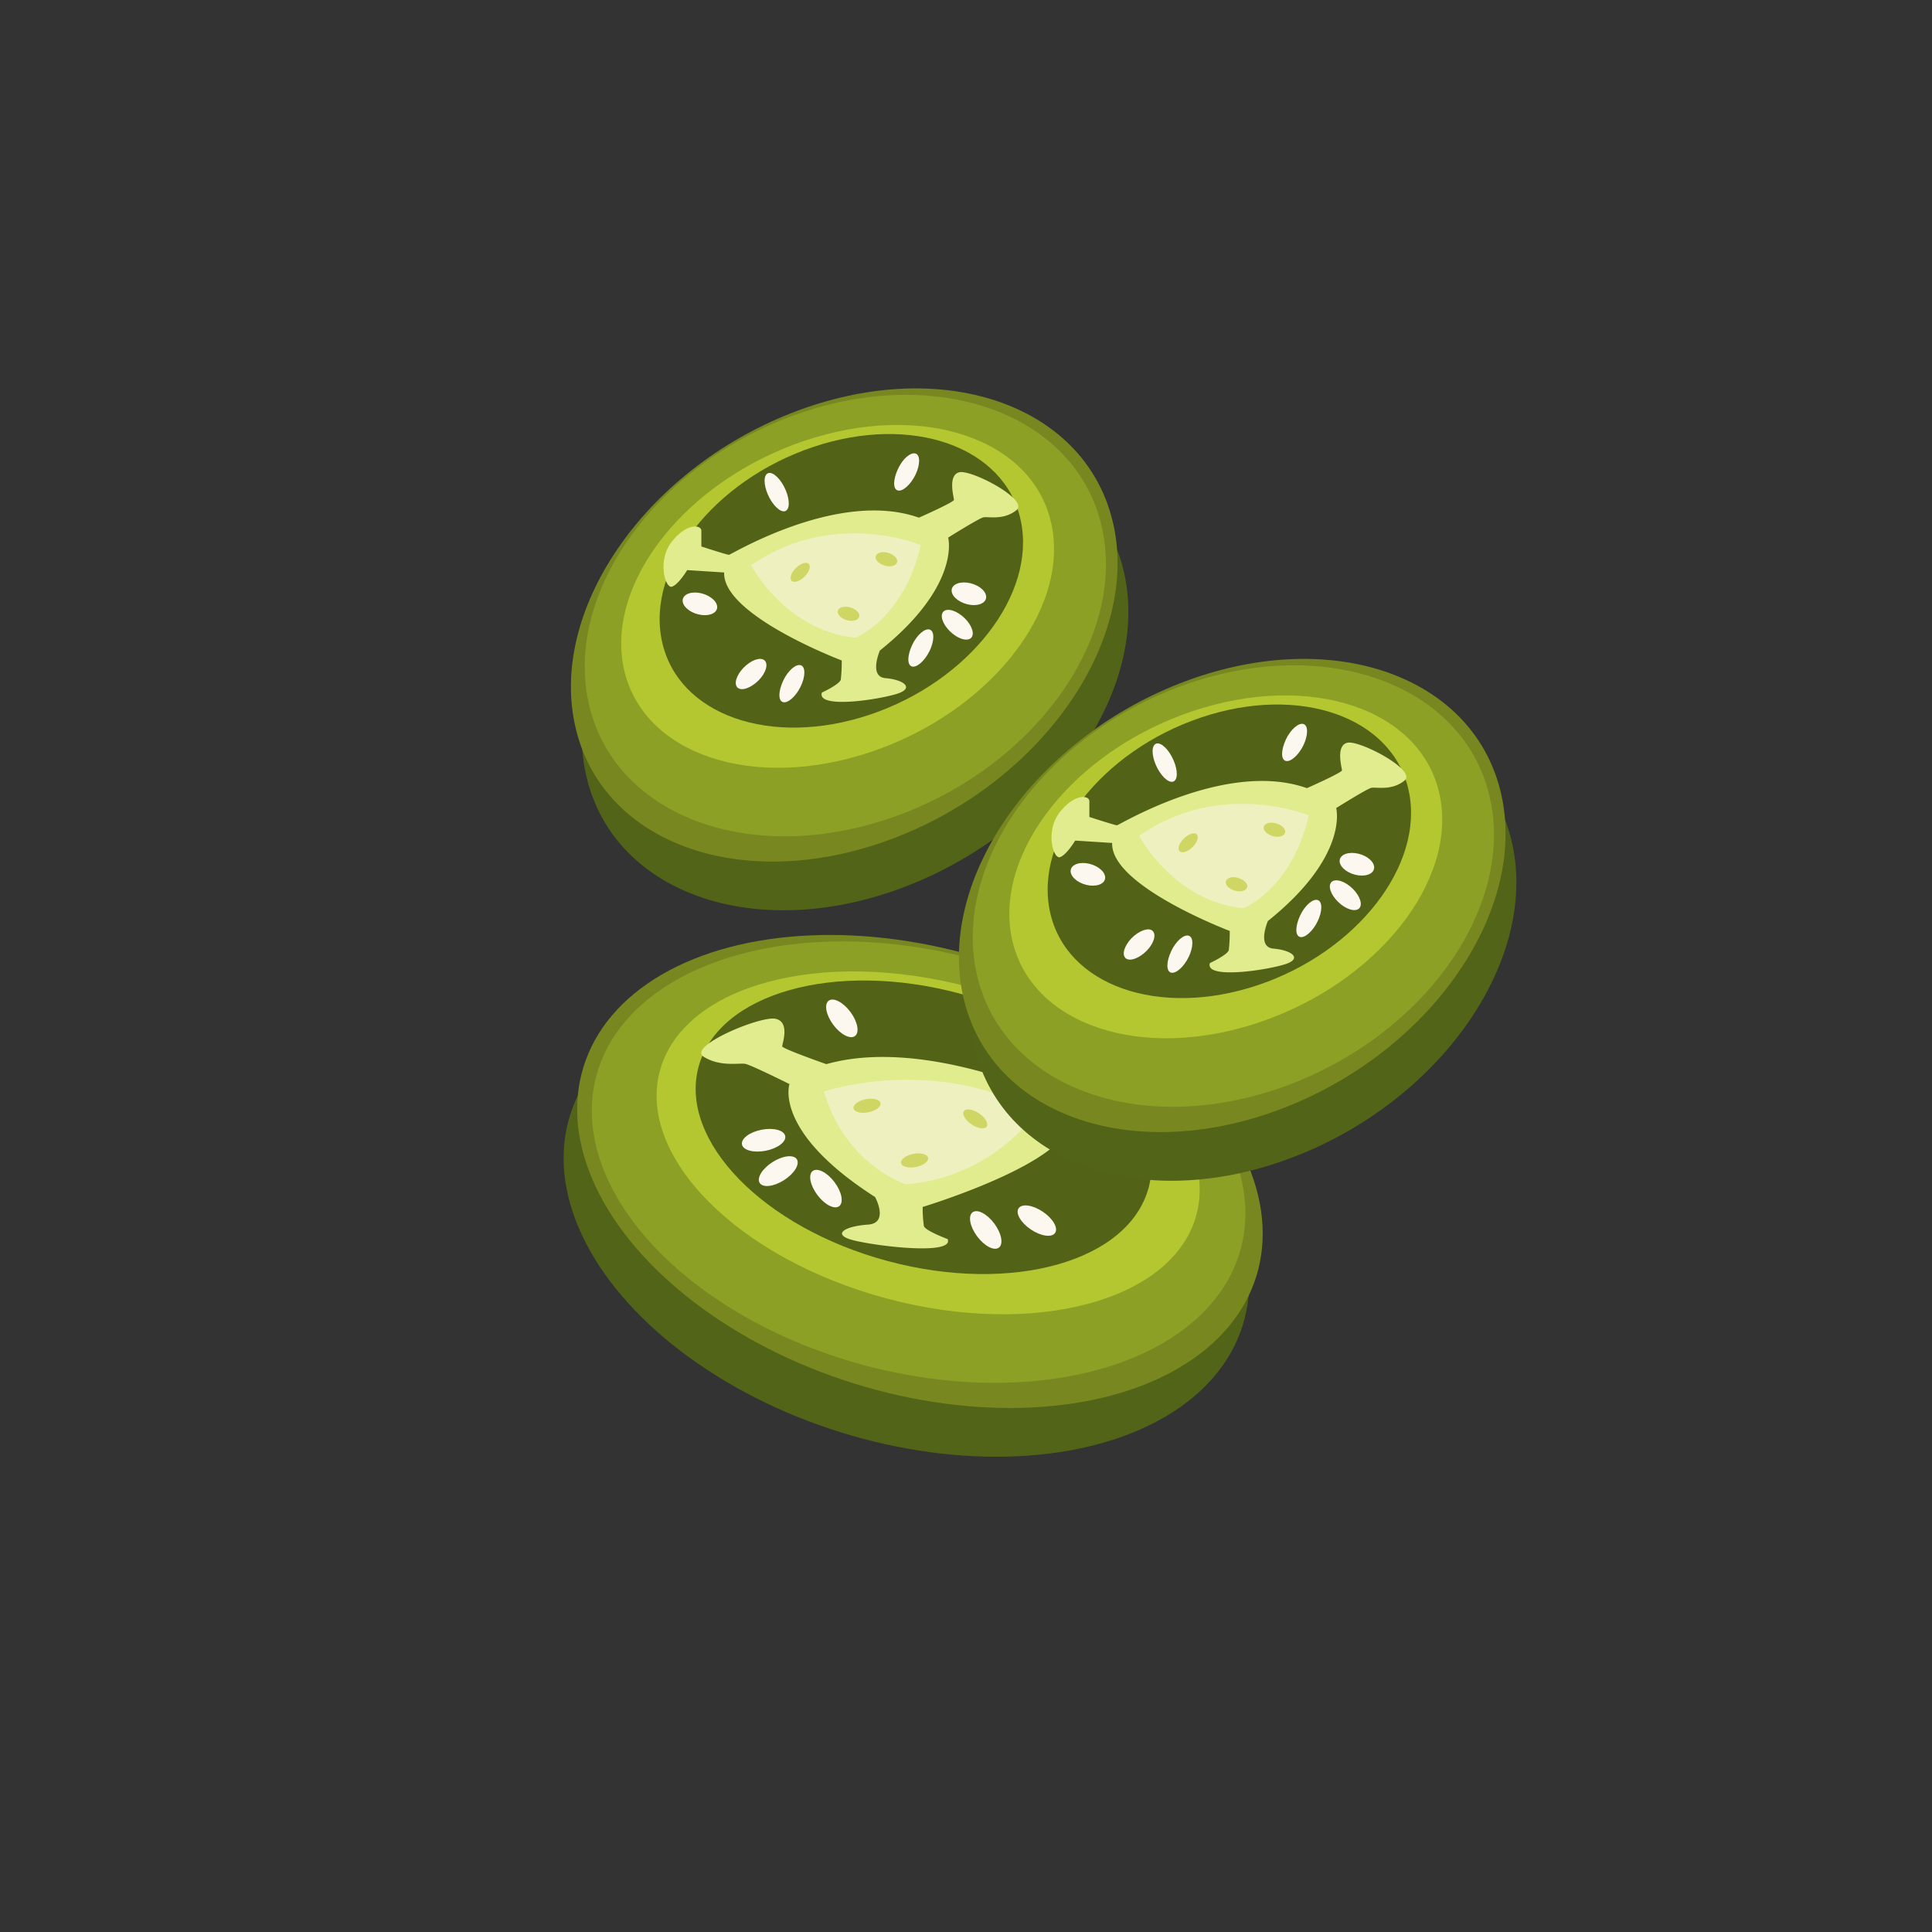 <svg id="Layer_1" data-name="Layer 1" xmlns="http://www.w3.org/2000/svg" viewBox="0 0 350 350"><rect x="0" y="0" width="350" height="350" fill="#333333" stroke="none"/><defs><style>.cls-1{fill:#526417;}.cls-2{fill:#798720;}.cls-3{fill:#8ca026;}.cls-4{fill:#b4c730;}.cls-5{fill:#526217;}.cls-6{fill:#e1ec8f;}.cls-7{fill:#fcf8ef;}.cls-8{fill:#eef0bf;}.cls-9{fill:#cfd663;}</style></defs><title>PepperFull</title><ellipse class="cls-1" cx="164.2" cy="221.05" rx="40.22" ry="63.83" transform="translate(-95.74 311.91) rotate(-72.66)"/><ellipse class="cls-2" cx="166.66" cy="212.22" rx="40.22" ry="63.83" transform="translate(-85.59 308.06) rotate(-72.66)"/><ellipse class="cls-3" cx="166.41" cy="210.52" rx="38.09" ry="60.44" transform="translate(-80.02 316.74) rotate(-74.99)"/><ellipse class="cls-4" cx="168.14" cy="207.04" rx="29.18" ry="50.32" transform="translate(-75.38 315.82) rotate(-74.99)"/><ellipse class="cls-5" cx="167.32" cy="204.21" rx="25.09" ry="42.21" transform="translate(-73.26 312.94) rotate(-74.99)"/><path class="cls-6" d="M149.7,192.78s-8-2.8-8-3.23,1.51-4.52-1.29-5-15.94,5-12.93,6.89,6.46,1.08,7.54,1.29,8,3.66,8,3.66-3,8.62,15.51,20.46c0,0,2.59,4.74-1.29,5s-6.36,1.58-3.39,2.62,19.12,3.2,17.83,0c0,0-4.09-1.51-4.31-2.37a23.8,23.8,0,0,1-.22-3.45s27.14-8.19,26.71-15.94l8.4-.43s1.94,2.59,3.45,3,3.45-4.74,0-8.19-6.68-3-6.68-1.94V198s-5.82,1.51-6.25,1.51S168,187.61,149.7,192.78Z"/><ellipse class="cls-7" cx="178.57" cy="222.83" rx="1.94" ry="3.99" transform="translate(-97.68 150.54) rotate(-36.63)"/><ellipse class="cls-7" cx="149.27" cy="216.37" rx="1.94" ry="3.99" transform="matrix(0.8, -0.6, 0.6, 0.8, -99.61, 131.79)"/><ellipse class="cls-7" cx="152.5" cy="184.49" rx="1.94" ry="3.99" transform="translate(-79.95 127.42) rotate(-36.63)"/><ellipse class="cls-7" cx="187.83" cy="221.11" rx="1.94" ry="3.99" transform="translate(-100.49 253.35) rotate(-56.03)"/><ellipse class="cls-7" cx="182.02" cy="188.15" rx="3.99" ry="1.94" transform="translate(-75.72 233.98) rotate(-56.03)"/><ellipse class="cls-7" cx="199.47" cy="208.4" rx="3.99" ry="1.94" transform="translate(-36.19 42.02) rotate(-11.03)"/><ellipse class="cls-7" cx="140.98" cy="212.18" rx="3.99" ry="1.94" transform="translate(-91.97 109.08) rotate(-32.53)"/><ellipse class="cls-7" cx="138.34" cy="206.56" rx="3.99" ry="1.94" transform="translate(-36.97 30.29) rotate(-11.03)"/><path class="cls-8" d="M149.27,197.74s19.82-6.68,38.56,3.66a32.74,32.74,0,0,1-23.7,13.14S153.15,211.09,149.27,197.74Z"/><ellipse class="cls-9" cx="157.08" cy="200.31" rx="2.49" ry="1.21" transform="translate(-35.43 33.76) rotate(-11.03)"/><ellipse class="cls-9" cx="165.7" cy="210.22" rx="2.49" ry="1.21" transform="translate(-37.17 35.59) rotate(-11.03)"/><ellipse class="cls-9" cx="176.68" cy="202.68" rx="1.21" ry="2.49" transform="translate(-90.13 235.97) rotate(-56.03)"/><path class="cls-1" d="M106.33,141.07c5.28,21.21,31.31,29.88,58.14,19.37s44.3-36.22,39-57.42-31.31-29.88-58.14-19.37S101.05,119.87,106.33,141.07Z"/><path class="cls-2" d="M104.37,132.25c5.28,21.21,31.31,29.88,58.14,19.37s44.3-36.22,39-57.42-31.31-29.88-58.14-19.37S99.09,111,104.37,132.25Z"/><path class="cls-3" d="M106.6,127.17c4.34,20.32,28.7,29.78,54.41,21.13s43-32.12,38.68-52.44S171,66.09,145.28,74.73,102.26,106.86,106.6,127.17Z"/><path class="cls-4" d="M113,121.07c3.33,15.56,23.37,22.35,44.77,15.15s36-25.65,32.72-41.21-23.37-22.35-44.77-15.15S109.7,105.5,113,121.07Z"/><path class="cls-5" d="M119.92,116.15c2.86,13.39,19.73,19.34,37.68,13.31s30.18-21.78,27.32-35.17S165.19,74.94,147.24,81,117.05,102.76,119.92,116.15Z"/><path class="cls-6" d="M166.47,93.78s6.35-2.8,6.35-3.23-1.2-4.52,1-5,12.71,5,10.3,6.89-5.15,1.08-6,1.29-6.35,3.66-6.35,3.66,2.4,8.62-12.37,20.46c0,0-2.06,4.74,1,5s5.07,1.58,2.7,2.62-15.24,3.2-14.21,0c0,0,3.26-1.51,3.43-2.37a29.78,29.78,0,0,0,.17-3.45s-21.64-8.19-21.3-15.94l-6.7-.43s-1.55,2.59-2.75,3-2.75-4.74,0-8.19,5.32-3,5.32-1.94V99s4.64,1.51,5,1.51S151.87,88.61,166.47,93.78Z"/><path class="cls-7" d="M142.21,122.68c-1,1.77-1.34,3.72-.66,4.35s2.09-.28,3.14-2,1.34-3.72.66-4.35S143.26,120.91,142.21,122.68Z"/><path class="cls-7" d="M165.57,116.22c-1,1.77-1.34,3.72-.66,4.35s2.09-.28,3.14-2,1.34-3.72.66-4.35S166.62,114.45,165.57,116.22Z"/><path class="cls-7" d="M163,84.33c-1,1.77-1.34,3.72-.66,4.35s2.09-.28,3.14-2,1.34-3.72.66-4.35S164,82.57,163,84.33Z"/><path class="cls-7" d="M135.2,120.5c-1.46,1.23-2.25,2.95-1.77,3.83s2,.61,3.5-.62,2.25-2.95,1.77-3.83S136.66,119.27,135.2,120.5Z"/><path class="cls-7" d="M139.42,90.24c1,1.83,2.35,2.82,3.06,2.22s.49-2.56-.49-4.39-2.35-2.82-3.06-2.22S138.44,88.41,139.42,90.24Z"/><path class="cls-7" d="M126.5,111.3c1.72.42,3.25-.09,3.41-1.14s-1.1-2.24-2.82-2.67-3.25.09-3.41,1.14S124.78,110.88,126.5,111.3Z"/><path class="cls-7" d="M174.25,111.54c-1.48-1.18-3.05-1.41-3.51-.51s.37,2.59,1.85,3.78,3.05,1.41,3.51.51S175.73,112.72,174.25,111.54Z"/><path class="cls-7" d="M175.82,105.66c-1.72-.42-3.25.09-3.41,1.14s1.1,2.24,2.82,2.67,3.25-.09,3.41-1.14S177.55,106.08,175.82,105.66Z"/><path class="cls-8" d="M166.81,98.74s-15.8-6.68-30.74,3.66c0,0,6.18,11.85,18.89,13.14C155,115.54,163.72,112.09,166.81,98.74Z"/><path class="cls-9" d="M160.77,100.12c-1.08-.26-2,.06-2.13.71s.69,1.4,1.76,1.67,2-.06,2.13-.71S161.85,100.39,160.77,100.12Z"/><path class="cls-9" d="M153.9,110c-1.08-.26-2,.06-2.13.71s.69,1.4,1.76,1.67,2-.06,2.13-.71S155,110.3,153.9,110Z"/><path class="cls-9" d="M145.5,104.69c.91-.77,1.41-1.84,1.11-2.4s-1.28-.38-2.19.39-1.41,1.84-1.11,2.4S144.59,105.46,145.5,104.69Z"/><path class="cls-1" d="M176.62,190.07c5.28,21.21,31.31,29.88,58.14,19.37s44.3-36.22,39-57.42-31.31-29.88-58.14-19.37S171.34,168.87,176.62,190.07Z"/><path class="cls-2" d="M174.66,181.25c5.28,21.21,31.31,29.88,58.14,19.37s44.3-36.22,39-57.42-31.31-29.88-58.14-19.37S169.38,160,174.66,181.25Z"/><path class="cls-3" d="M176.89,176.17c4.34,20.32,28.7,29.78,54.41,21.13s43-32.12,38.68-52.44-28.7-29.78-54.41-21.13S172.55,155.86,176.89,176.17Z"/><path class="cls-4" d="M183.32,170.07c3.33,15.56,23.37,22.35,44.77,15.15s36-25.65,32.72-41.21S237.44,121.66,216,128.85,180,154.5,183.32,170.07Z"/><path class="cls-5" d="M190.21,165.15c2.86,13.39,19.73,19.34,37.68,13.31s30.18-21.78,27.32-35.17S235.48,123.94,217.53,130,187.34,151.76,190.21,165.15Z"/><path class="cls-6" d="M236.76,142.78s6.35-2.8,6.35-3.23-1.2-4.52,1-5,12.71,5,10.3,6.89-5.15,1.08-6,1.29-6.35,3.66-6.35,3.66,2.4,8.62-12.37,20.46c0,0-2.06,4.74,1,5s5.07,1.58,2.7,2.62-15.24,3.2-14.21,0c0,0,3.26-1.51,3.43-2.37a29.78,29.78,0,0,0,.17-3.45s-21.64-8.19-21.3-15.94l-6.7-.43s-1.55,2.59-2.75,3-2.75-4.74,0-8.19,5.32-3,5.32-1.94V148s4.64,1.51,5,1.51S222.16,137.61,236.76,142.78Z"/><path class="cls-7" d="M212.5,171.68c-1,1.77-1.34,3.72-.66,4.35s2.09-.28,3.14-2,1.34-3.72.66-4.35S213.55,169.91,212.5,171.68Z"/><path class="cls-7" d="M235.86,165.22c-1,1.77-1.34,3.72-.66,4.35s2.09-.28,3.14-2,1.34-3.72.66-4.35S236.91,163.45,235.86,165.22Z"/><path class="cls-7" d="M233.28,133.33c-1,1.77-1.34,3.72-.66,4.35s2.09-.28,3.14-2,1.34-3.72.66-4.35S234.33,131.57,233.28,133.33Z"/><path class="cls-7" d="M205.49,169.5c-1.46,1.23-2.25,2.95-1.77,3.83s2,.61,3.5-.62,2.25-2.95,1.77-3.83S207,168.27,205.49,169.5Z"/><path class="cls-7" d="M209.71,139.24c1,1.83,2.35,2.82,3.06,2.22s.49-2.56-.49-4.39-2.35-2.82-3.06-2.22S208.73,137.41,209.71,139.24Z"/><path class="cls-7" d="M196.79,160.3c1.72.42,3.25-.09,3.41-1.14s-1.1-2.24-2.82-2.67-3.25.09-3.41,1.14S195.07,159.88,196.79,160.3Z"/><path class="cls-7" d="M244.55,160.54c-1.48-1.18-3.05-1.41-3.51-.51s.37,2.59,1.85,3.78,3.05,1.41,3.51.51S246,161.72,244.55,160.54Z"/><path class="cls-7" d="M246.11,154.66c-1.72-.42-3.25.09-3.41,1.14s1.1,2.24,2.82,2.67,3.25-.09,3.41-1.14S247.84,155.08,246.11,154.66Z"/><path class="cls-8" d="M237.1,147.74s-15.8-6.68-30.74,3.66c0,0,6.18,11.85,18.89,13.14C225.25,164.54,234,161.09,237.1,147.74Z"/><path class="cls-9" d="M231.06,149.12c-1.08-.26-2,.06-2.13.71s.69,1.4,1.76,1.67,2-.06,2.13-.71S232.14,149.39,231.06,149.12Z"/><path class="cls-9" d="M224.19,159c-1.08-.26-2,.06-2.13.71s.69,1.4,1.76,1.67,2-.06,2.13-.71S225.27,159.3,224.19,159Z"/><path class="cls-9" d="M215.79,153.69c.91-.77,1.41-1.84,1.11-2.4s-1.28-.38-2.19.39-1.41,1.84-1.11,2.4S214.88,154.46,215.79,153.69Z"/></svg>
